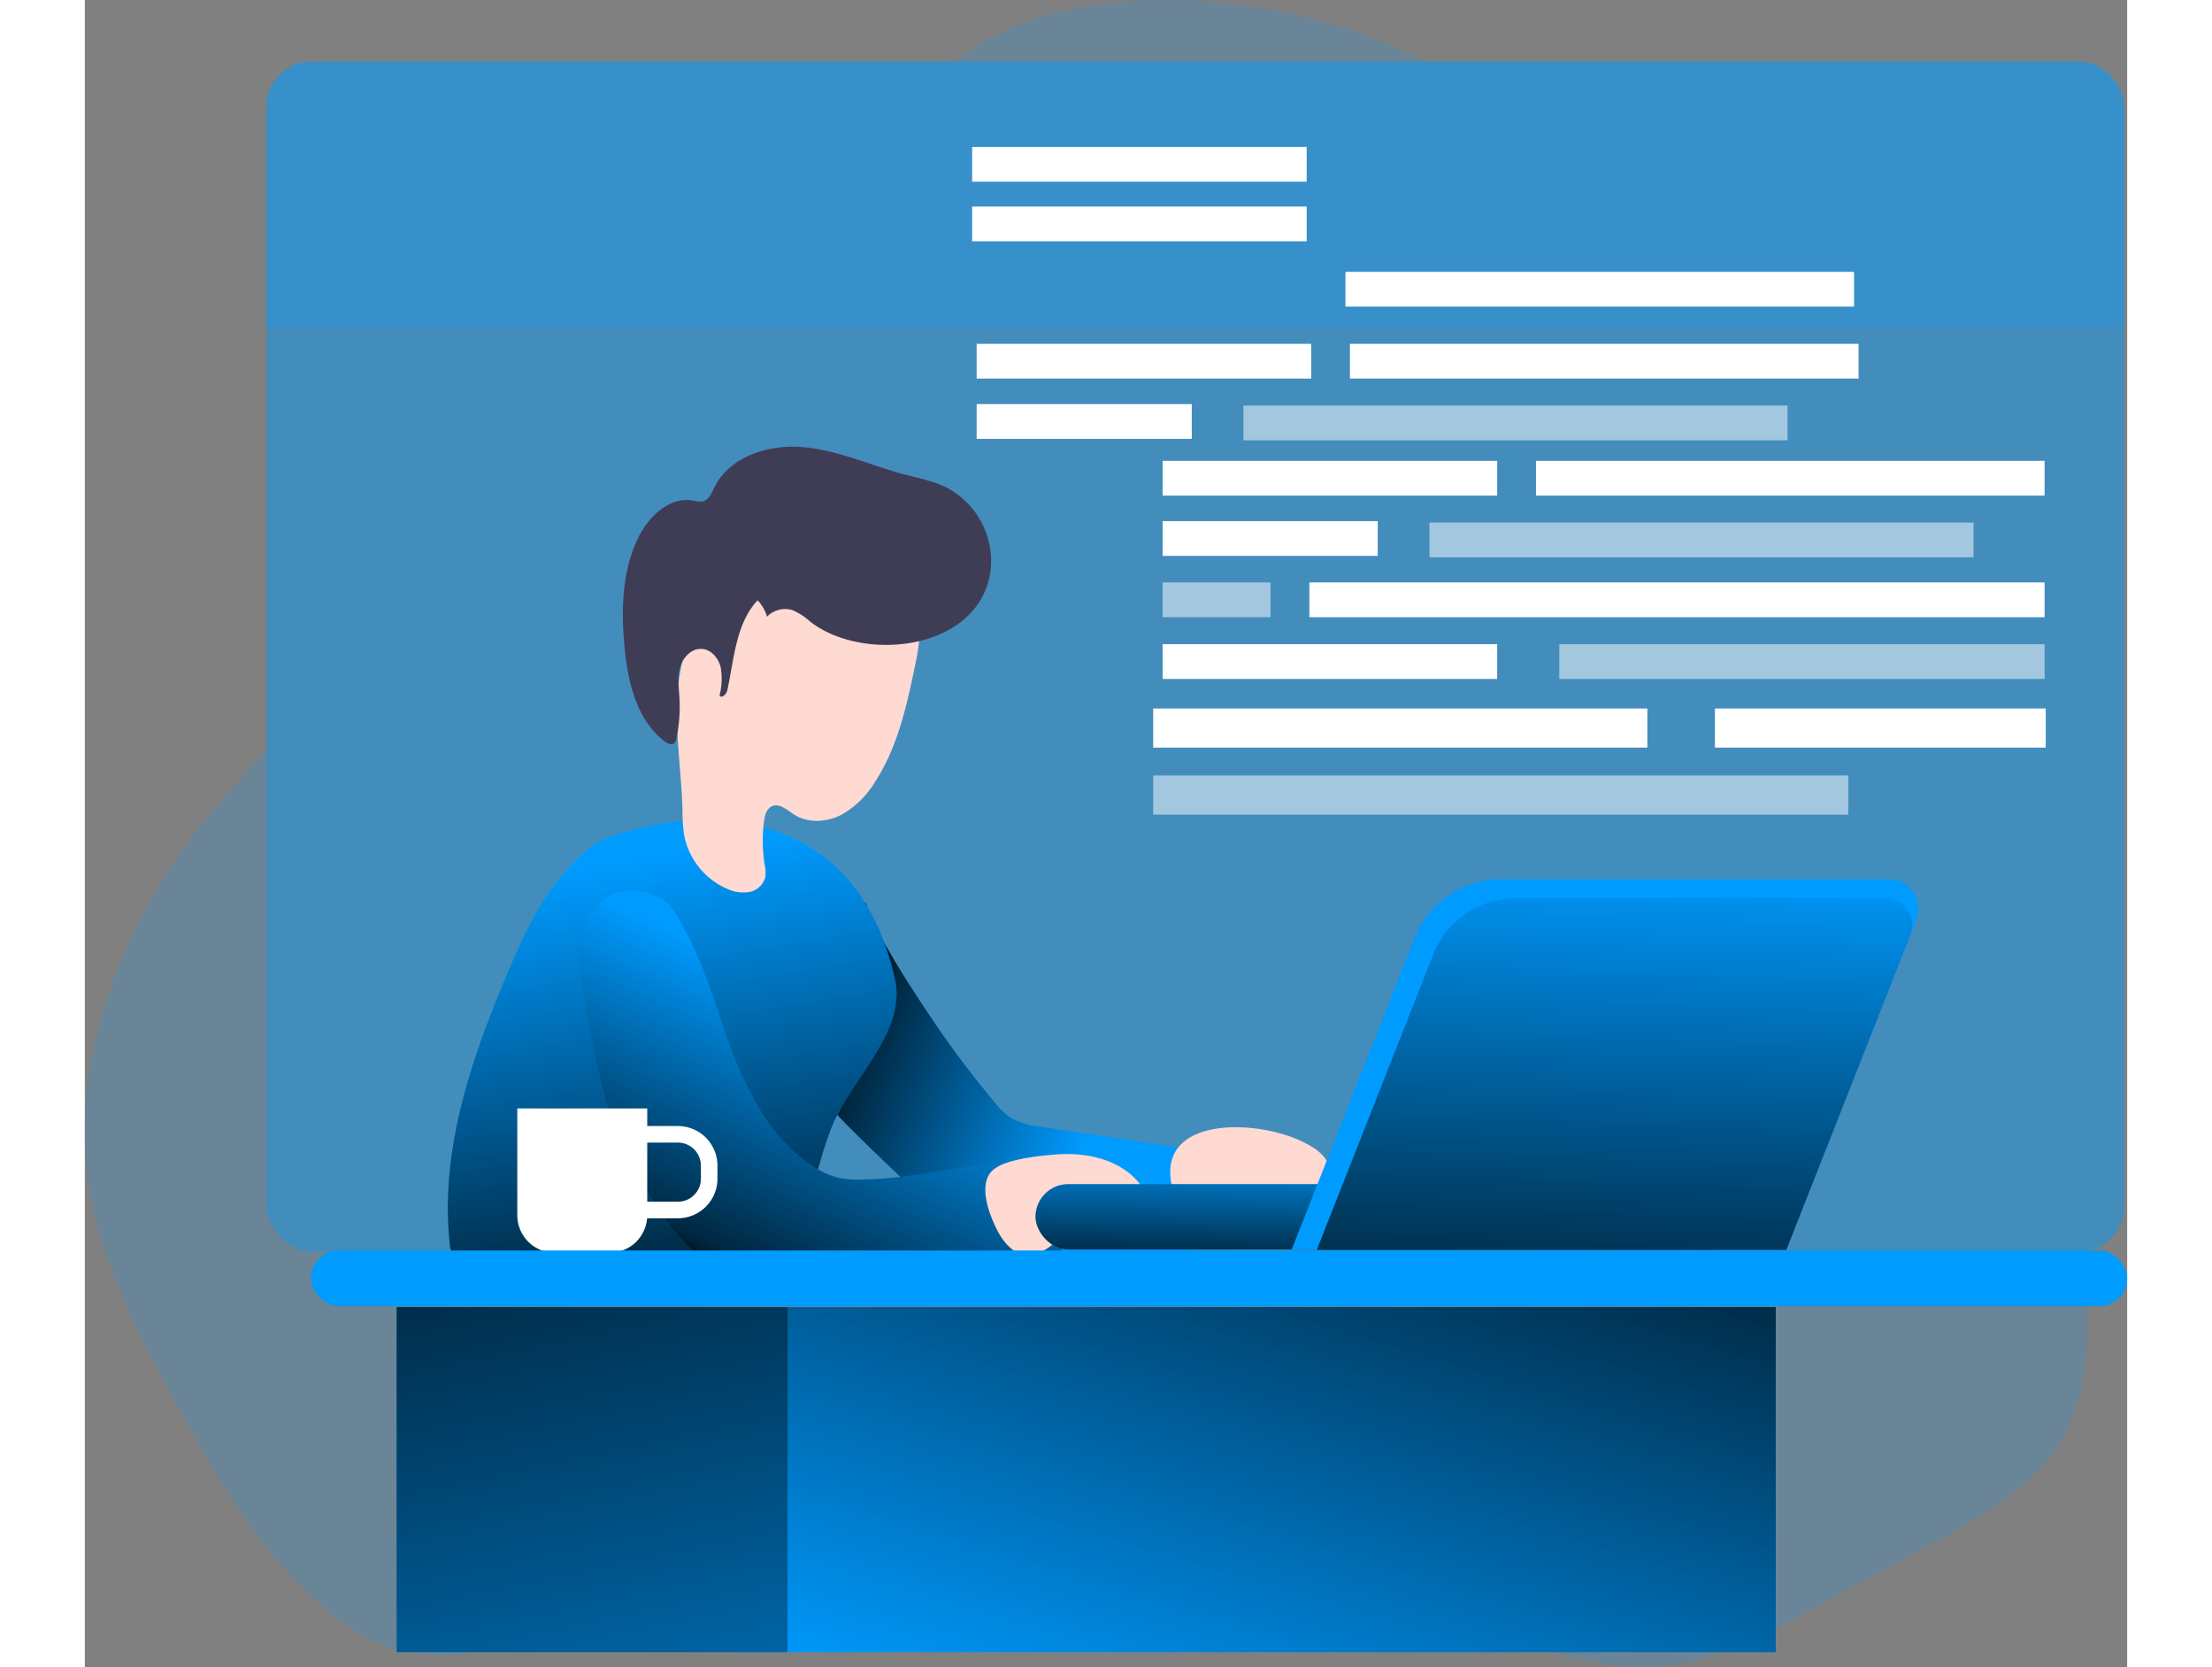 <svg id="Layer_1" data-name="Layer 1" xmlns="http://www.w3.org/2000/svg" xmlns:xlink="http://www.w3.org/1999/xlink" viewBox="0 0 407.22 332.41" width="406" height="306" class="illustration styles_illustrationTablet__1DWOa"><rect x="0" y="0" width="407.22" height="332.41" fill="#808080" stroke="none"/><defs><linearGradient id="linear-gradient" x1="154.44" y1="220.63" x2="204.69" y2="239.78" gradientUnits="userSpaceOnUse"><stop offset="0.01"></stop><stop offset="0.12" stop-opacity="0.75"></stop><stop offset="1" stop-opacity="0"></stop></linearGradient><linearGradient id="linear-gradient-2" x1="128.92" y1="276.06" x2="113.67" y2="184.09" xlink:href="#linear-gradient"></linearGradient><linearGradient id="linear-gradient-3" x1="134.36" y1="270.94" x2="159.48" y2="214.41" xlink:href="#linear-gradient"></linearGradient><linearGradient id="linear-gradient-4" x1="262.98" y1="213.1" x2="219.92" y2="357.78" xlink:href="#linear-gradient"></linearGradient><linearGradient id="linear-gradient-5" x1="85.31" y1="219.96" x2="127.03" y2="417.81" xlink:href="#linear-gradient"></linearGradient><linearGradient id="linear-gradient-6" x1="264.92" y1="268.06" x2="265.51" y2="240.84" gradientTransform="translate(530.39 510.8) rotate(180)" xlink:href="#linear-gradient"></linearGradient><linearGradient id="linear-gradient-7" x1="307.69" y1="284.87" x2="311.73" y2="182.58" xlink:href="#linear-gradient"></linearGradient></defs><title>Web Developer</title><rect x="36.21" y="12.31" width="370.4" height="237.25" rx="8.95" fill="#009bff" opacity="0.48" style="isolation: isolate;"></rect><path d="M404.17,279.66c-.27,7.77-2.05,15.68-6.4,22.12-5.48,8.11-14.38,13.13-23,17.85l-24.44,13.45c-10.71,5.9-22,11.94-34.21,12.11-8.64.13-17-2.72-25.31-5.11C252,328.88,211.12,327.31,171,330.14c-20.55,1.45-41,4-61.36,7.07-16.29,2.42-35.84,10.47-50.53.94-16-10.4-25.82-27.24-34.86-43.59C16.38,280.37,8.4,265.83,5.8,249.82c-4-24.74,5.58-50.15,20.57-70.25a161.15,161.15,0,0,1,14.73-17V253.4a9,9,0,0,0,8.95,9H402.54A70.17,70.17,0,0,1,404.17,279.66Z" transform="translate(-4.89 -12.78)" fill="#009bff" opacity="0.18" style="isolation: isolate;"></path><path d="M272.47,25.1H178.22a56.62,56.62,0,0,1,11.48-6.76c7.45-3.25,15.57-4.7,23.67-5.28C233.75,11.59,254.19,16.09,272.47,25.1Z" transform="translate(-4.89 -12.78)" fill="#009bff" opacity="0.18" style="isolation: isolate;"></path><path d="M186.23,232.48a14.62,14.62,0,0,0,3.27,3.16,15.28,15.28,0,0,0,6,1.78l31.92,4.81a1.85,1.85,0,0,1,.89.3,1.82,1.82,0,0,1,.47,1.44,56.17,56.17,0,0,1-2.39,17.66,2.44,2.44,0,0,1-.65,1.24,2.56,2.56,0,0,1-1.46.44c-10.74.91-21.53.62-32.3.33a22,22,0,0,1-5.38-.59c-3-.84-5.45-2.89-7.71-5-4.85-4.51-24.48-22.64-25.67-25.1a67.19,67.19,0,0,1-3.8-10.92c-1-3.6,6.31-4.05,6.16-7.79a24.17,24.17,0,0,1,.92-7.66,13.08,13.08,0,0,1,3.2-5.92c1.1-1-.6-7.78.92-7.86,1.76,6,9.72,18,13.18,23.14A193.68,193.68,0,0,0,186.23,232.48Z" transform="translate(-4.89 -12.78)" fill="#009bff"></path><path d="M186.23,232.48a14.62,14.62,0,0,0,3.27,3.16,15.28,15.28,0,0,0,6,1.78l31.92,4.81a1.85,1.85,0,0,1,.89.3,1.82,1.82,0,0,1,.47,1.44,56.17,56.17,0,0,1-2.39,17.66,2.44,2.44,0,0,1-.65,1.24,2.56,2.56,0,0,1-1.46.44c-10.74.91-21.53.62-32.3.33a22,22,0,0,1-5.38-.59c-3-.84-5.45-2.89-7.71-5-4.85-4.51-24.48-22.64-25.67-25.1a67.19,67.19,0,0,1-3.8-10.92c-1-3.6,6.31-4.05,6.16-7.79a24.17,24.17,0,0,1,.92-7.66,13.08,13.08,0,0,1,3.2-5.92c1.1-1-.6-7.78.92-7.86,1.76,6,9.72,18,13.18,23.14A193.68,193.68,0,0,0,186.23,232.48Z" transform="translate(-4.89 -12.78)" fill="url(#linear-gradient)"></path><path d="M105.46,181.82a58.54,58.54,0,0,0-6,6.2c-4.42,5.43-7.36,11.89-10.1,18.33-7.29,17.14-13.64,35.47-11.75,54a7,7,0,0,0,.88,3.18,6.19,6.19,0,0,0,3.43,2.21c3.51,1.12,7.26,1.17,11,1.2,14.41.13,28.84.26,43.24-.44,2.23-.11,4.59-.28,6.44-1.54a10.44,10.44,0,0,0,3.14-3.93c3.87-7.28,5-15.7,8-23.36,4-10,15-19.09,12.68-29.63C156.5,163.29,110,177.69,105.46,181.82Z" transform="translate(-4.89 -12.78)" fill="#009bff"></path><path d="M105.46,181.82a58.54,58.54,0,0,0-6,6.2c-4.42,5.43-7.36,11.89-10.1,18.33-7.29,17.14-13.64,35.47-11.75,54a7,7,0,0,0,.88,3.18,6.19,6.19,0,0,0,3.43,2.21c3.51,1.12,7.26,1.17,11,1.2,14.41.13,28.84.26,43.24-.44,2.23-.11,4.59-.28,6.44-1.54a10.44,10.44,0,0,0,3.14-3.93c3.87-7.28,5-15.7,8-23.36,4-10,15-19.09,12.68-29.63C156.5,163.29,110,177.69,105.46,181.82Z" transform="translate(-4.89 -12.78)" fill="url(#linear-gradient-2)"></path><path d="M170.58,144.75c-1.69,8.21-3.46,16.64-8,23.71a18.36,18.36,0,0,1-6.93,6.82c-2.93,1.47-6.65,1.67-9.39-.13-1.37-.89-2.87-2.29-4.36-1.63-1.08.49-1.43,1.83-1.58,3a30.2,30.2,0,0,0,.12,8.65,7.31,7.31,0,0,1,.14,2.46,4.06,4.06,0,0,1-3.25,3,7.75,7.75,0,0,1-4.53-.71,14.64,14.64,0,0,1-8.44-10.82,35.06,35.06,0,0,1-.3-4.8c-.19-7.12-1.32-14.21-1.09-21.32s2-14.51,6.83-19.76a31.12,31.12,0,0,1,9.76-6.76c5.45-2.6,11.53-4.43,17.49-3.48a16.62,16.62,0,0,1,11.57,7.72C171.74,135.49,171.75,139.06,170.58,144.75Z" transform="translate(-4.89 -12.78)" fill="#ffdad2"></path><path d="M185.47,126.66A16.55,16.55,0,0,0,176.72,110c-2.65-1.32-5.6-1.88-8.46-2.64-6.7-1.8-13.13-4.78-20-5.42s-14.77,1.77-17.83,8c-.56,1.14-1.11,2.52-2.34,2.82a5.13,5.13,0,0,1-2-.18c-4.59-.81-8.72,3.11-10.79,7.28-3.34,6.75-3.51,14.62-2.78,22.11.67,6.93,2.44,14.42,8,18.64.55.42,1.36.8,1.89.35a1.58,1.58,0,0,0,.43-.93,30.4,30.4,0,0,0,.62-8c-.11-2-.43-4.12.09-6.09s2.19-3.84,4.23-3.78c1.89,0,3.41,1.76,3.88,3.6a13.28,13.28,0,0,1-.21,5.64c.3.75,1.35-.15,1.53-.93,1.38-6.28,1.69-13.31,6.05-18a7.73,7.73,0,0,1,1.88,3.27,5,5,0,0,1,5.15-1.28,12.24,12.24,0,0,1,3.44,2.25C160.12,145,183.24,142.54,185.47,126.66Z" transform="translate(-4.89 -12.78)" fill="#3f3d56"></path><path d="M108.52,192.06c-3.36,2.44-5,6.73-5.1,10.87s4.28,30.41,8.41,37.87c3.2,5.8,9.87,20.94,20,25.12,3,1.24,47.35.72,67.93-1.51-.13-4.87-.37-9.74-.69-14.61a2.77,2.77,0,0,0-.55-1.79c-.52-.54-1.26-4.07-2-4.07-12,.05-24.1,3.72-36.1,4a21.12,21.12,0,0,1-5.21-.31,15,15,0,0,1-4-1.64c-9.26-5.24-14.38-15.53-18-25.54-2.77-7.72-5-15.71-9-22.92-1.42-2.57-2.69-5.07-5.49-6.2C115.43,190,111.57,189.85,108.52,192.06Z" transform="translate(-4.89 -12.78)" fill="#009bff"></path><path d="M108.52,192.06c-3.36,2.44-5,6.73-5.1,10.87s4.28,30.41,8.41,37.87c3.2,5.8,9.87,20.94,20,25.12,3,1.24,47.35.72,67.93-1.51-.13-4.87-.37-9.74-.69-14.61a2.77,2.77,0,0,0-.55-1.79c-.52-.54-1.26-4.07-2-4.07-12,.05-24.1,3.72-36.1,4a21.12,21.12,0,0,1-5.21-.31,15,15,0,0,1-4-1.64c-9.26-5.24-14.38-15.53-18-25.54-2.77-7.72-5-15.71-9-22.92-1.42-2.57-2.69-5.07-5.49-6.2C115.43,190,111.57,189.85,108.52,192.06Z" transform="translate(-4.89 -12.78)" fill="url(#linear-gradient-3)"></path><path d="M198,243c6.23-.59,13.15.8,17.1,5.65a3,3,0,0,1,.78,1.6,2.68,2.68,0,0,1-.48,1.51c-2.33,3.87-7.39,4.79-11.64,6.32a30.22,30.22,0,0,0-6.29,3.12,10,10,0,0,1-3.76,1.86c-3,.45-5.49-2.23-6.85-4.91-1.56-3-4-9.16-1-12C188.31,243.9,194.92,243.28,198,243Z" transform="translate(-4.89 -12.78)" fill="#ffdad2"></path><path d="M249.59,241.46a8.53,8.53,0,0,1,2.79,2.55,3.67,3.67,0,0,1,.26,3.63,5.05,5.05,0,0,1-1.87,1.68c-5.53,3.29-12.31,3.88-17.91,7A9.73,9.73,0,0,1,229,258a5.33,5.33,0,0,1-4.28-2,13.6,13.6,0,0,1-2.31-4.27C215.86,234.53,240.17,235.46,249.59,241.46Z" transform="translate(-4.89 -12.78)" fill="#ffdad2"></path><path d="M86.23,221h25.91a0,0,0,0,1,0,0v21.28a7.5,7.5,0,0,1-7.5,7.5H93.73a7.5,7.5,0,0,1-7.5-7.5V221A0,0,0,0,1,86.23,221Z" fill="#fff"></path><path d="M110.39,226.16h7.85a6.25,6.25,0,0,1,6.25,6.25V235a6.25,6.25,0,0,1-6.25,6.25h-7.85a0,0,0,0,1,0,0V226.16A0,0,0,0,1,110.39,226.16Z" fill="none" stroke="#fff" stroke-miterlimit="10" stroke-width="3.3"></path><rect x="45.12" y="249.32" width="362.1" height="11.11" rx="5.56" fill="#009bff"></rect><rect x="138.75" y="260.6" width="198.39" height="68.81" fill="#009bff"></rect><rect x="62.17" y="260.6" width="77.93" height="68.81" fill="#009bff"></rect><rect x="140.06" y="260.6" width="197.09" height="68.81" fill="url(#linear-gradient-4)"></rect><rect x="62.17" y="260.6" width="77.93" height="68.81" fill="url(#linear-gradient-5)"></rect><path d="M411.49,34.05v43.8H41.1V34.05a9,9,0,0,1,8.95-9H402.54A9,9,0,0,1,411.49,34.05Z" transform="translate(-4.89 -12.78)" fill="#009bff" opacity="0.18" style="isolation: isolate;"></path><rect x="194.46" y="248.88" width="141.48" height="13.04" rx="6.52" transform="translate(525.5 498.01) rotate(-180)" fill="#009bff"></rect><rect x="194.46" y="248.88" width="141.48" height="13.04" rx="6.52" transform="translate(525.5 498.01) rotate(-180)" fill="url(#linear-gradient-6)"></rect><path d="M245.51,261.93h98.57l26-65.93a5.8,5.8,0,0,0-5.39-7.92H287.34A18.68,18.68,0,0,0,270,199.9Z" transform="translate(-4.89 -12.78)" fill="#009bff"></path><path d="M250.52,262h93.62l24.69-62.63a5.5,5.5,0,0,0-5.12-7.52H290.25a17.73,17.73,0,0,0-16.5,11.22Z" transform="translate(-4.89 -12.78)" fill="#009bff"></path><path d="M250.52,262h93.62l24.69-62.63a5.5,5.5,0,0,0-5.12-7.52H290.25a17.73,17.73,0,0,0-16.5,11.22Z" transform="translate(-4.89 -12.78)" fill="url(#linear-gradient-7)"></path><rect x="213.02" y="154.61" width="138.6" height="7.8" fill="#fff" opacity="0.51"></rect><rect x="213.02" y="141.26" width="98.53" height="7.8" fill="#fff"></rect><rect x="325.02" y="141.26" width="65.96" height="7.8" fill="#fff"></rect><rect x="289.34" y="91.88" width="101.41" height="6.93" fill="#fff"></rect><rect x="268.1" y="104.19" width="108.49" height="6.93" fill="#fff" opacity="0.51"></rect><rect x="214.9" y="91.88" width="66.7" height="6.93" fill="#fff"></rect><rect x="244.16" y="116.13" width="146.59" height="6.93" fill="#fff"></rect><rect x="214.9" y="116.13" width="21.52" height="6.93" fill="#fff" opacity="0.51"></rect><rect x="293.99" y="128.44" width="96.76" height="6.93" fill="#fff" opacity="0.51"></rect><rect x="214.9" y="128.44" width="66.7" height="6.93" fill="#fff"></rect><rect x="214.9" y="103.9" width="42.89" height="6.93" fill="#fff"></rect><rect x="252.25" y="68.55" width="101.41" height="6.93" fill="#fff"></rect><rect x="231.01" y="80.86" width="108.49" height="6.93" fill="#fff" opacity="0.51"></rect><rect x="177.82" y="68.55" width="66.7" height="6.93" fill="#fff"></rect><rect x="251.35" y="54.2" width="101.41" height="6.93" fill="#fff"></rect><rect x="176.92" y="41.18" width="66.7" height="6.93" fill="#fff"></rect><rect x="176.92" y="29.3" width="66.7" height="6.93" fill="#fff"></rect><rect x="177.82" y="80.57" width="42.89" height="6.93" fill="#fff"></rect></svg>